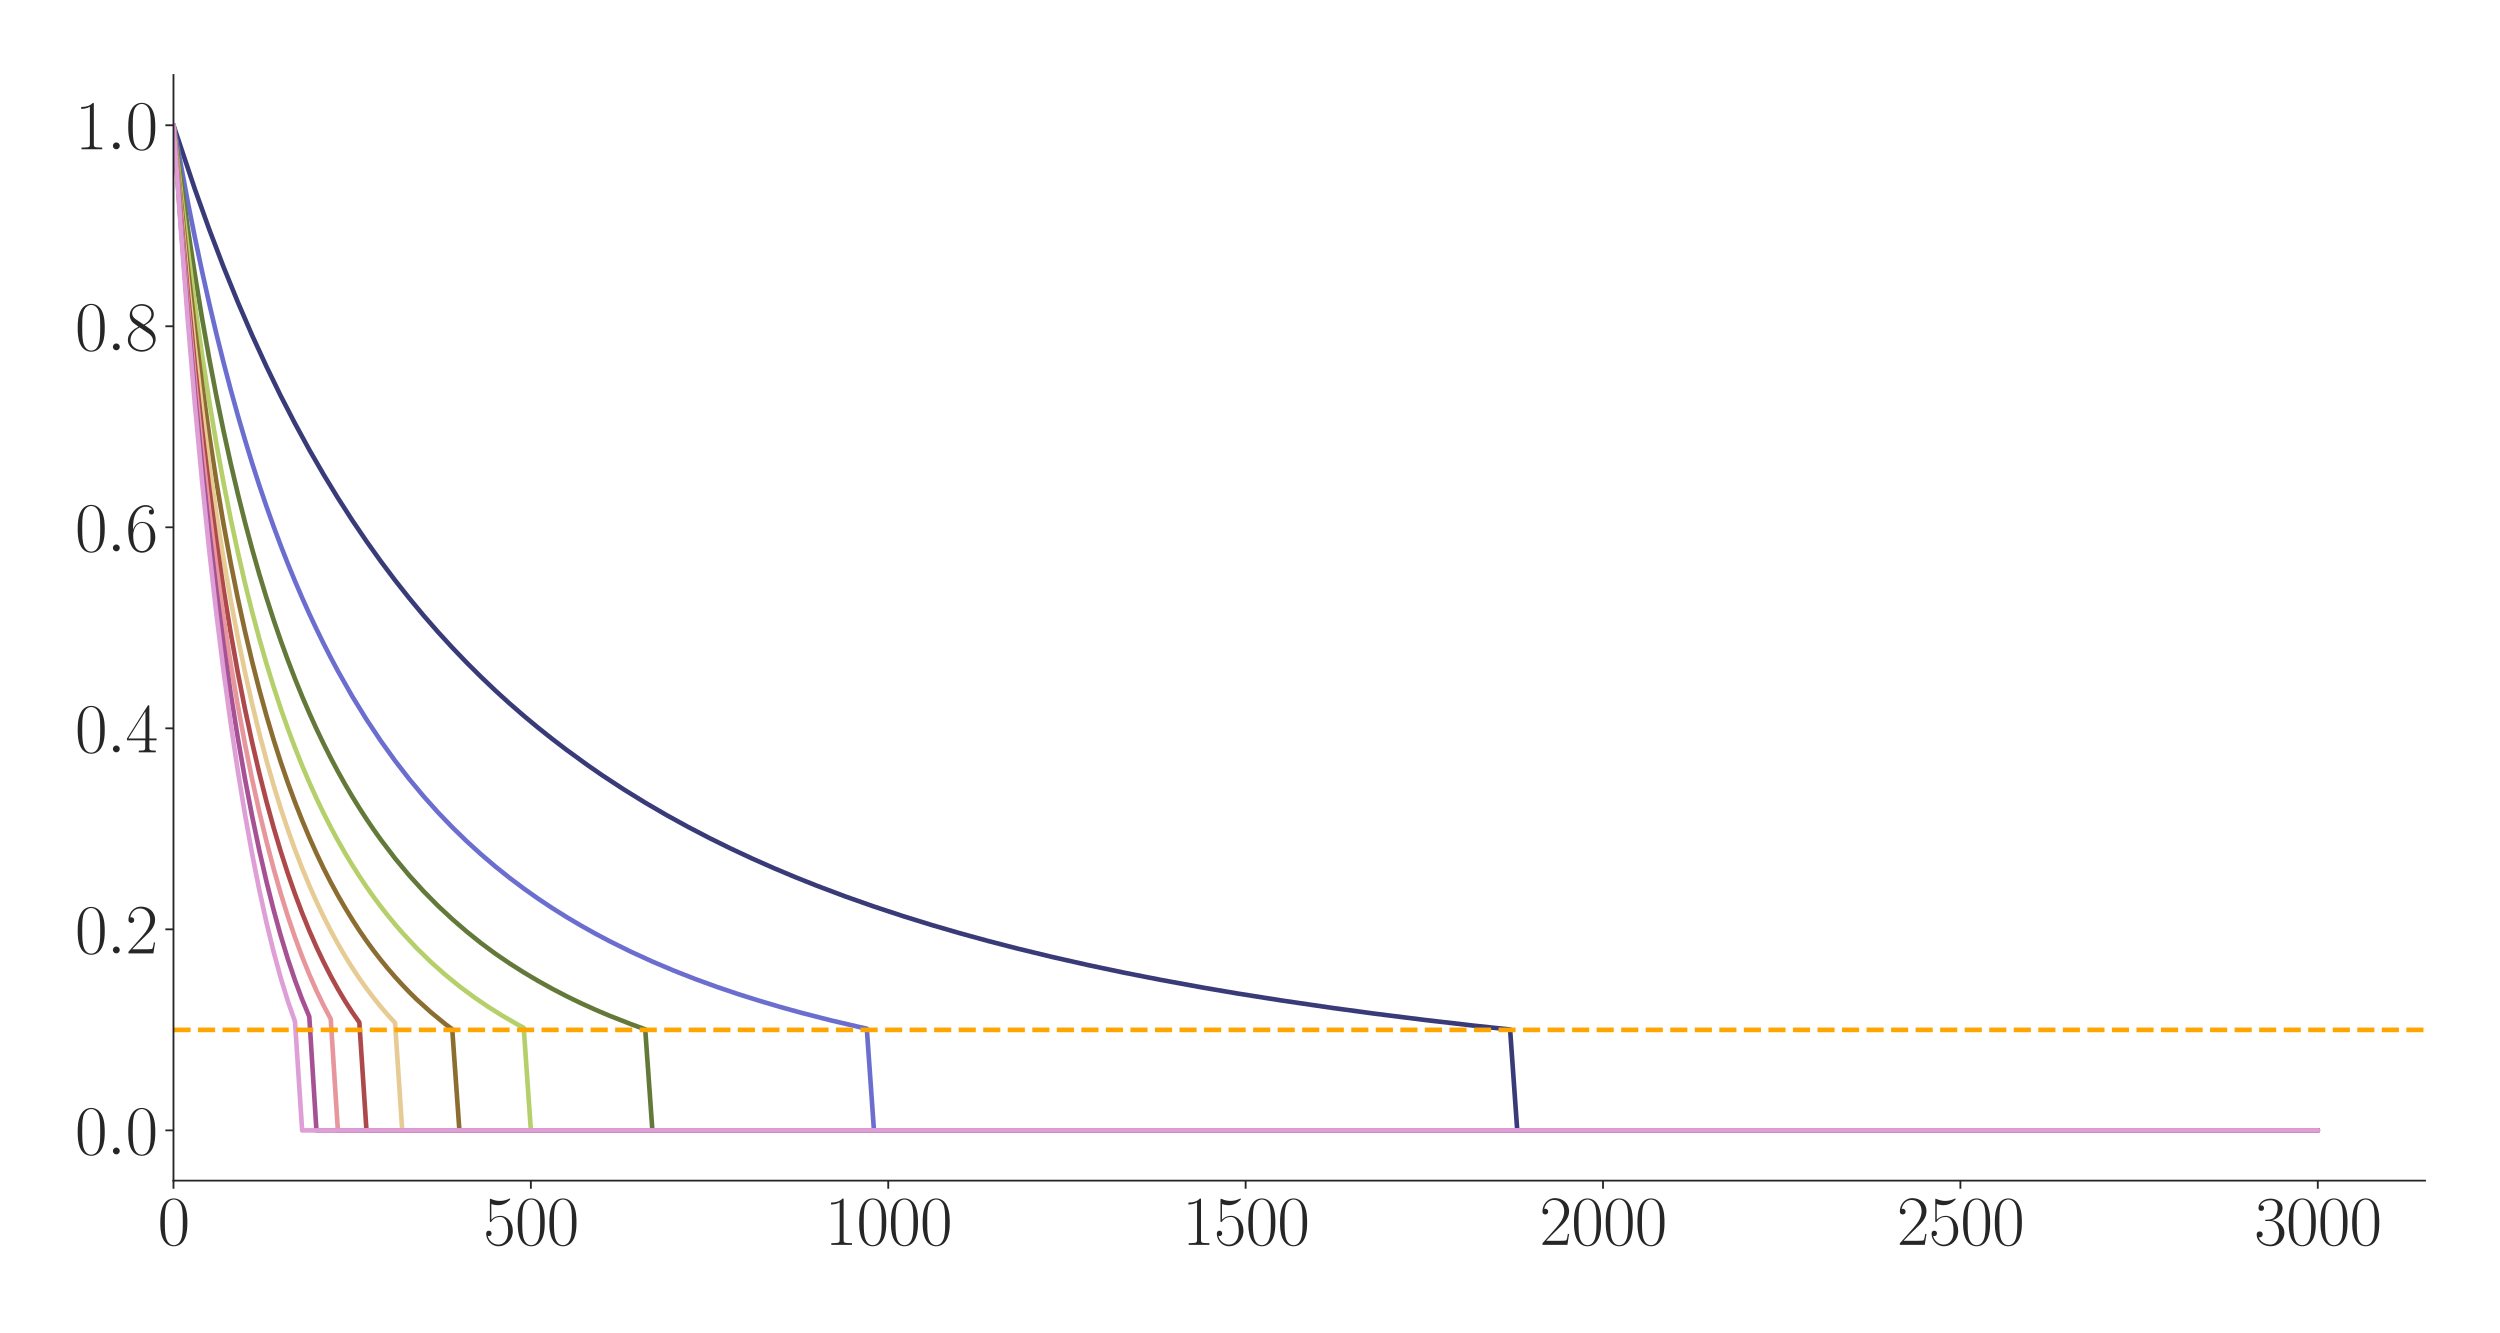 <?xml version="1.0" encoding="utf-8" standalone="no"?>
<!DOCTYPE svg PUBLIC "-//W3C//DTD SVG 1.1//EN"
  "http://www.w3.org/Graphics/SVG/1.1/DTD/svg11.dtd">
<svg xmlns:xlink="http://www.w3.org/1999/xlink" width="1080pt" height="576pt" viewBox="0 0 1080 576" xmlns="http://www.w3.org/2000/svg" version="1.1">
 <defs>
  <style type="text/css">*{stroke-linejoin: round; stroke-linecap: butt}</style>
 </defs>
 <g id="figure_1">
  <g id="patch_1">
   <path d="M 0 576 
L 1080 576 
L 1080 0 
L 0 0 
z
" style="fill: #ffffff"/>
  </g>
  <g id="axes_1">
   <g id="patch_2">
    <path d="M 74.943 510.031 
L 1047.6 510.031 
L 1047.6 32.4 
L 74.943 32.4 
z
" style="fill: #ffffff"/>
   </g>
   <g id="matplotlib.axis_1">
    <g id="xtick_1">
     <g id="line2d_1">
      <defs>
       <path id="m991da9f86f" d="M 0 0 
L 0 3.5 
" style="stroke: #262626; stroke-width: 0.8"/>
      </defs>
      <g>
       <use xlink:href="#m991da9f86f" x="74.943" y="510.031" style="fill: #262626; stroke: #262626; stroke-width: 0.8"/>
      </g>
     </g>
     <g id="text_1">
      <!-- $\mathdefault{0}$ -->
      <g style="fill: #262626" transform="translate(68.09 537.787) scale(0.3 -0.3)">
       <defs>
        <path id="CMR17-30" d="M 2688 2025 
C 2688 2416 2682 3080 2413 3591 
C 2176 4039 1798 4198 1466 4198 
C 1158 4198 768 4058 525 3597 
C 269 3118 243 2524 243 2025 
C 243 1661 250 1106 448 619 
C 723 -39 1216 -128 1466 -128 
C 1760 -128 2208 -7 2470 600 
C 2662 1042 2688 1559 2688 2025 
z
M 1466 -26 
C 1056 -26 813 325 723 812 
C 653 1188 653 1738 653 2096 
C 653 2588 653 2997 736 3387 
C 858 3929 1216 4096 1466 4096 
C 1728 4096 2067 3923 2189 3400 
C 2272 3036 2278 2607 2278 2096 
C 2278 1680 2278 1169 2202 792 
C 2067 95 1690 -26 1466 -26 
z
" transform="scale(0.016)"/>
       </defs>
       <use xlink:href="#CMR17-30" transform="scale(0.996)"/>
      </g>
     </g>
    </g>
    <g id="xtick_2">
     <g id="line2d_2">
      <g>
       <use xlink:href="#m991da9f86f" x="229.333" y="510.031" style="fill: #262626; stroke: #262626; stroke-width: 0.8"/>
      </g>
     </g>
     <g id="text_2">
      <!-- $\mathdefault{500}$ -->
      <g style="fill: #262626" transform="translate(208.773 537.787) scale(0.3 -0.3)">
       <defs>
        <path id="CMR17-35" d="M 730 3692 
C 794 3666 1056 3584 1325 3584 
C 1920 3584 2246 3911 2432 4100 
C 2432 4157 2432 4192 2394 4192 
C 2387 4192 2374 4192 2323 4163 
C 2099 4058 1837 3973 1517 3973 
C 1325 3973 1037 3999 723 4139 
C 653 4171 640 4171 634 4171 
C 602 4171 595 4164 595 4037 
L 595 2203 
C 595 2089 595 2057 659 2057 
C 691 2057 704 2070 736 2114 
C 941 2401 1222 2522 1542 2522 
C 1766 2522 2246 2382 2246 1289 
C 2246 1085 2246 715 2054 421 
C 1894 159 1645 25 1370 25 
C 947 25 518 320 403 814 
C 429 807 480 795 506 795 
C 589 795 749 840 749 1038 
C 749 1210 627 1280 506 1280 
C 358 1280 262 1190 262 1011 
C 262 454 704 -128 1382 -128 
C 2042 -128 2669 440 2669 1264 
C 2669 2030 2170 2624 1549 2624 
C 1222 2624 947 2503 730 2274 
L 730 3692 
z
" transform="scale(0.016)"/>
       </defs>
       <use xlink:href="#CMR17-35" transform="scale(0.996)"/>
       <use xlink:href="#CMR17-30" transform="translate(45.69 0) scale(0.996)"/>
       <use xlink:href="#CMR17-30" transform="translate(91.381 0) scale(0.996)"/>
      </g>
     </g>
    </g>
    <g id="xtick_3">
     <g id="line2d_3">
      <g>
       <use xlink:href="#m991da9f86f" x="383.723" y="510.031" style="fill: #262626; stroke: #262626; stroke-width: 0.8"/>
      </g>
     </g>
     <g id="text_3">
      <!-- $\mathdefault{1000}$ -->
      <g style="fill: #262626" transform="translate(356.309 537.787) scale(0.3 -0.3)">
       <defs>
        <path id="CMR17-31" d="M 1702 4058 
C 1702 4192 1696 4192 1606 4192 
C 1357 3916 979 3827 621 3827 
C 602 3827 570 3827 563 3808 
C 557 3795 557 3782 557 3648 
C 755 3648 1088 3686 1344 3839 
L 1344 461 
C 1344 236 1331 160 781 160 
L 589 160 
L 589 0 
C 896 0 1216 0 1523 0 
C 1830 0 2150 0 2458 0 
L 2458 160 
L 2266 160 
C 1715 160 1702 230 1702 458 
L 1702 4058 
z
" transform="scale(0.016)"/>
       </defs>
       <use xlink:href="#CMR17-31" transform="scale(0.996)"/>
       <use xlink:href="#CMR17-30" transform="translate(45.69 0) scale(0.996)"/>
       <use xlink:href="#CMR17-30" transform="translate(91.381 0) scale(0.996)"/>
       <use xlink:href="#CMR17-30" transform="translate(137.071 0) scale(0.996)"/>
      </g>
     </g>
    </g>
    <g id="xtick_4">
     <g id="line2d_4">
      <g>
       <use xlink:href="#m991da9f86f" x="538.113" y="510.031" style="fill: #262626; stroke: #262626; stroke-width: 0.8"/>
      </g>
     </g>
     <g id="text_4">
      <!-- $\mathdefault{1500}$ -->
      <g style="fill: #262626" transform="translate(510.699 537.787) scale(0.3 -0.3)">
       <use xlink:href="#CMR17-31" transform="scale(0.996)"/>
       <use xlink:href="#CMR17-35" transform="translate(45.69 0) scale(0.996)"/>
       <use xlink:href="#CMR17-30" transform="translate(91.381 0) scale(0.996)"/>
       <use xlink:href="#CMR17-30" transform="translate(137.071 0) scale(0.996)"/>
      </g>
     </g>
    </g>
    <g id="xtick_5">
     <g id="line2d_5">
      <g>
       <use xlink:href="#m991da9f86f" x="692.503" y="510.031" style="fill: #262626; stroke: #262626; stroke-width: 0.8"/>
      </g>
     </g>
     <g id="text_5">
      <!-- $\mathdefault{2000}$ -->
      <g style="fill: #262626" transform="translate(665.089 537.787) scale(0.3 -0.3)">
       <defs>
        <path id="CMR17-32" d="M 2669 989 
L 2554 989 
C 2490 536 2438 459 2413 420 
C 2381 369 1920 369 1830 369 
L 602 369 
C 832 619 1280 1072 1824 1597 
C 2214 1967 2669 2402 2669 3035 
C 2669 3790 2067 4224 1395 4224 
C 691 4224 262 3604 262 3030 
C 262 2780 448 2748 525 2748 
C 589 2748 781 2787 781 3010 
C 781 3207 614 3264 525 3264 
C 486 3264 448 3258 422 3245 
C 544 3790 915 4058 1306 4058 
C 1862 4058 2227 3617 2227 3035 
C 2227 2479 1901 2000 1536 1584 
L 262 146 
L 262 0 
L 2515 0 
L 2669 989 
z
" transform="scale(0.016)"/>
       </defs>
       <use xlink:href="#CMR17-32" transform="scale(0.996)"/>
       <use xlink:href="#CMR17-30" transform="translate(45.69 0) scale(0.996)"/>
       <use xlink:href="#CMR17-30" transform="translate(91.381 0) scale(0.996)"/>
       <use xlink:href="#CMR17-30" transform="translate(137.071 0) scale(0.996)"/>
      </g>
     </g>
    </g>
    <g id="xtick_6">
     <g id="line2d_6">
      <g>
       <use xlink:href="#m991da9f86f" x="846.893" y="510.031" style="fill: #262626; stroke: #262626; stroke-width: 0.8"/>
      </g>
     </g>
     <g id="text_6">
      <!-- $\mathdefault{2500}$ -->
      <g style="fill: #262626" transform="translate(819.479 537.787) scale(0.3 -0.3)">
       <use xlink:href="#CMR17-32" transform="scale(0.996)"/>
       <use xlink:href="#CMR17-35" transform="translate(45.69 0) scale(0.996)"/>
       <use xlink:href="#CMR17-30" transform="translate(91.381 0) scale(0.996)"/>
       <use xlink:href="#CMR17-30" transform="translate(137.071 0) scale(0.996)"/>
      </g>
     </g>
    </g>
    <g id="xtick_7">
     <g id="line2d_7">
      <g>
       <use xlink:href="#m991da9f86f" x="1001.283" y="510.031" style="fill: #262626; stroke: #262626; stroke-width: 0.8"/>
      </g>
     </g>
     <g id="text_7">
      <!-- $\mathdefault{3000}$ -->
      <g style="fill: #262626" transform="translate(973.869 537.787) scale(0.3 -0.3)">
       <defs>
        <path id="CMR17-33" d="M 1414 2157 
C 1984 2157 2234 1662 2234 1090 
C 2234 320 1824 25 1453 25 
C 1114 25 563 194 390 693 
C 422 680 454 680 486 680 
C 640 680 755 782 755 948 
C 755 1133 614 1216 486 1216 
C 378 1216 211 1165 211 926 
C 211 335 787 -128 1466 -128 
C 2176 -128 2720 430 2720 1085 
C 2720 1707 2208 2157 1600 2227 
C 2086 2328 2554 2756 2554 3329 
C 2554 3820 2048 4179 1472 4179 
C 890 4179 378 3829 378 3329 
C 378 3110 544 3072 627 3072 
C 762 3072 877 3155 877 3321 
C 877 3486 762 3569 627 3569 
C 602 3569 570 3569 544 3557 
C 730 3959 1235 4032 1459 4032 
C 1683 4032 2106 3925 2106 3320 
C 2106 3143 2080 2828 1862 2550 
C 1670 2304 1453 2304 1242 2284 
C 1210 2284 1062 2269 1037 2269 
C 992 2263 966 2257 966 2208 
C 966 2163 973 2157 1101 2157 
L 1414 2157 
z
" transform="scale(0.016)"/>
       </defs>
       <use xlink:href="#CMR17-33" transform="scale(0.996)"/>
       <use xlink:href="#CMR17-30" transform="translate(45.69 0) scale(0.996)"/>
       <use xlink:href="#CMR17-30" transform="translate(91.381 0) scale(0.996)"/>
       <use xlink:href="#CMR17-30" transform="translate(137.071 0) scale(0.996)"/>
      </g>
     </g>
    </g>
   </g>
   <g id="matplotlib.axis_2">
    <g id="ytick_1">
     <g id="line2d_8">
      <defs>
       <path id="m19966623b6" d="M 0 0 
L -3.5 0 
" style="stroke: #262626; stroke-width: 0.8"/>
      </defs>
      <g>
       <use xlink:href="#m19966623b6" x="74.943" y="488.321" style="fill: #262626; stroke: #262626; stroke-width: 0.8"/>
      </g>
     </g>
     <g id="text_8">
      <!-- $\mathdefault{0.0}$ -->
      <g style="fill: #262626" transform="translate(32.4 498.698) scale(0.3 -0.3)">
       <defs>
        <path id="CMMI12-3a" d="M 1178 307 
C 1178 492 1024 619 870 619 
C 685 619 557 466 557 313 
C 557 128 710 0 864 0 
C 1050 0 1178 153 1178 307 
z
" transform="scale(0.016)"/>
       </defs>
       <use xlink:href="#CMR17-30" transform="scale(0.996)"/>
       <use xlink:href="#CMMI12-3a" transform="translate(45.69 0) scale(0.996)"/>
       <use xlink:href="#CMR17-30" transform="translate(72.788 0) scale(0.996)"/>
      </g>
     </g>
    </g>
    <g id="ytick_2">
     <g id="line2d_9">
      <g>
       <use xlink:href="#m19966623b6" x="74.943" y="401.479" style="fill: #262626; stroke: #262626; stroke-width: 0.8"/>
      </g>
     </g>
     <g id="text_9">
      <!-- $\mathdefault{0.2}$ -->
      <g style="fill: #262626" transform="translate(32.4 411.856) scale(0.3 -0.3)">
       <use xlink:href="#CMR17-30" transform="scale(0.996)"/>
       <use xlink:href="#CMMI12-3a" transform="translate(45.69 0) scale(0.996)"/>
       <use xlink:href="#CMR17-32" transform="translate(72.788 0) scale(0.996)"/>
      </g>
     </g>
    </g>
    <g id="ytick_3">
     <g id="line2d_10">
      <g>
       <use xlink:href="#m19966623b6" x="74.943" y="314.637" style="fill: #262626; stroke: #262626; stroke-width: 0.8"/>
      </g>
     </g>
     <g id="text_10">
      <!-- $\mathdefault{0.4}$ -->
      <g style="fill: #262626" transform="translate(32.4 325.014) scale(0.3 -0.3)">
       <defs>
        <path id="CMR17-34" d="M 2150 4122 
C 2150 4256 2144 4256 2029 4256 
L 128 1254 
L 128 1088 
L 1779 1088 
L 1779 457 
C 1779 224 1766 160 1318 160 
L 1197 160 
L 1197 0 
C 1402 0 1747 0 1965 0 
C 2182 0 2528 0 2733 0 
L 2733 160 
L 2611 160 
C 2163 160 2150 224 2150 457 
L 2150 1088 
L 2803 1088 
L 2803 1254 
L 2150 1254 
L 2150 4122 
z
M 1798 3703 
L 1798 1254 
L 256 1254 
L 1798 3703 
z
" transform="scale(0.016)"/>
       </defs>
       <use xlink:href="#CMR17-30" transform="scale(0.996)"/>
       <use xlink:href="#CMMI12-3a" transform="translate(45.69 0) scale(0.996)"/>
       <use xlink:href="#CMR17-34" transform="translate(72.788 0) scale(0.996)"/>
      </g>
     </g>
    </g>
    <g id="ytick_4">
     <g id="line2d_11">
      <g>
       <use xlink:href="#m19966623b6" x="74.943" y="227.795" style="fill: #262626; stroke: #262626; stroke-width: 0.8"/>
      </g>
     </g>
     <g id="text_11">
      <!-- $\mathdefault{0.6}$ -->
      <g style="fill: #262626" transform="translate(32.4 238.172) scale(0.3 -0.3)">
       <defs>
        <path id="CMR17-36" d="M 678 2176 
C 678 3690 1395 4032 1811 4032 
C 1946 4032 2272 4009 2400 3776 
C 2298 3776 2106 3776 2106 3553 
C 2106 3381 2246 3323 2336 3323 
C 2394 3323 2566 3348 2566 3560 
C 2566 3954 2246 4179 1805 4179 
C 1043 4179 243 3390 243 1984 
C 243 253 966 -128 1478 -128 
C 2099 -128 2688 427 2688 1283 
C 2688 2081 2170 2662 1517 2662 
C 1126 2662 838 2407 678 1960 
L 678 2176 
z
M 1478 25 
C 691 25 691 1200 691 1436 
C 691 1896 909 2560 1504 2560 
C 1613 2560 1926 2560 2138 2120 
C 2253 1870 2253 1609 2253 1289 
C 2253 944 2253 690 2118 434 
C 1978 171 1773 25 1478 25 
z
" transform="scale(0.016)"/>
       </defs>
       <use xlink:href="#CMR17-30" transform="scale(0.996)"/>
       <use xlink:href="#CMMI12-3a" transform="translate(45.69 0) scale(0.996)"/>
       <use xlink:href="#CMR17-36" transform="translate(72.788 0) scale(0.996)"/>
      </g>
     </g>
    </g>
    <g id="ytick_5">
     <g id="line2d_12">
      <g>
       <use xlink:href="#m19966623b6" x="74.943" y="140.953" style="fill: #262626; stroke: #262626; stroke-width: 0.8"/>
      </g>
     </g>
     <g id="text_12">
      <!-- $\mathdefault{0.8}$ -->
      <g style="fill: #262626" transform="translate(32.4 151.33) scale(0.3 -0.3)">
       <defs>
        <path id="CMR17-38" d="M 1741 2264 
C 2144 2467 2554 2773 2554 3263 
C 2554 3841 1990 4179 1472 4179 
C 890 4179 378 3759 378 3180 
C 378 3021 416 2747 666 2505 
C 730 2442 998 2251 1171 2130 
C 883 1983 211 1634 211 934 
C 211 279 838 -128 1459 -128 
C 2144 -128 2720 362 2720 1010 
C 2720 1590 2330 1857 2074 2029 
L 1741 2264 
z
M 902 2822 
C 851 2854 595 3051 595 3351 
C 595 3739 998 4032 1459 4032 
C 1965 4032 2336 3676 2336 3262 
C 2336 2669 1670 2331 1638 2331 
C 1632 2331 1626 2331 1574 2370 
L 902 2822 
z
M 2080 1519 
C 2176 1449 2483 1240 2483 851 
C 2483 381 2010 25 1472 25 
C 890 25 448 438 448 940 
C 448 1443 838 1862 1280 2060 
L 2080 1519 
z
" transform="scale(0.016)"/>
       </defs>
       <use xlink:href="#CMR17-30" transform="scale(0.996)"/>
       <use xlink:href="#CMMI12-3a" transform="translate(45.69 0) scale(0.996)"/>
       <use xlink:href="#CMR17-38" transform="translate(72.788 0) scale(0.996)"/>
      </g>
     </g>
    </g>
    <g id="ytick_6">
     <g id="line2d_13">
      <g>
       <use xlink:href="#m19966623b6" x="74.943" y="54.111" style="fill: #262626; stroke: #262626; stroke-width: 0.8"/>
      </g>
     </g>
     <g id="text_13">
      <!-- $\mathdefault{1.0}$ -->
      <g style="fill: #262626" transform="translate(32.4 64.488) scale(0.3 -0.3)">
       <use xlink:href="#CMR17-31" transform="scale(0.996)"/>
       <use xlink:href="#CMMI12-3a" transform="translate(45.69 0) scale(0.996)"/>
       <use xlink:href="#CMR17-30" transform="translate(72.788 0) scale(0.996)"/>
      </g>
     </g>
    </g>
   </g>
   <g id="line2d_14">
    <path d="M 74.943 54.111 
L 84.207 81.789 
L 90.382 99.073 
L 96.558 115.293 
L 102.734 130.501 
L 108.909 144.829 
L 115.085 158.277 
L 121.26 170.994 
L 127.436 182.962 
L 133.612 194.291 
L 139.787 204.976 
L 145.963 215.108 
L 152.138 224.71 
L 158.314 233.819 
L 164.49 242.464 
L 170.665 250.676 
L 176.841 258.481 
L 183.016 265.911 
L 189.192 272.995 
L 195.368 279.751 
L 201.543 286.189 
L 207.719 292.341 
L 213.894 298.23 
L 220.07 303.844 
L 226.246 309.205 
L 232.421 314.334 
L 238.597 319.248 
L 244.772 323.96 
L 254.036 330.687 
L 260.211 334.962 
L 269.475 341.034 
L 278.738 346.755 
L 288.002 352.152 
L 297.265 357.245 
L 306.528 362.065 
L 315.792 366.63 
L 325.055 370.948 
L 334.319 375.046 
L 343.582 378.937 
L 352.845 382.629 
L 365.197 387.278 
L 377.548 391.625 
L 389.899 395.704 
L 402.25 399.534 
L 414.601 403.134 
L 426.952 406.523 
L 439.304 409.716 
L 454.743 413.456 
L 470.182 416.944 
L 485.621 420.197 
L 501.06 423.233 
L 519.586 426.628 
L 535.025 429.26 
L 553.552 432.189 
L 575.167 435.367 
L 593.694 437.881 
L 615.308 440.596 
L 636.923 443.105 
L 652.362 444.753 
L 655.45 488.321 
L 1001.283 488.321 
L 1001.283 488.321 
" clip-path="url(#p8e13b03644)" style="fill: none; stroke: #393b79; stroke-width: 2; stroke-linecap: round"/>
   </g>
   <g id="line2d_15">
    <path d="M 74.943 54.111 
L 81.119 87.162 
L 84.207 102.658 
L 87.295 117.284 
L 90.382 131.105 
L 93.47 144.178 
L 96.558 156.56 
L 99.646 168.29 
L 102.734 179.417 
L 105.821 189.993 
L 108.909 200.051 
L 111.997 209.611 
L 115.085 218.71 
L 118.173 227.377 
L 121.26 235.642 
L 124.348 243.531 
L 127.436 251.058 
L 130.524 258.254 
L 133.612 265.143 
L 136.699 271.724 
L 139.787 278.027 
L 142.875 284.072 
L 145.963 289.866 
L 152.138 300.749 
L 158.314 310.788 
L 164.49 320.063 
L 170.665 328.649 
L 176.841 336.619 
L 183.016 344.026 
L 189.192 350.921 
L 195.368 357.355 
L 201.543 363.364 
L 207.719 368.984 
L 213.894 374.252 
L 220.07 379.195 
L 226.246 383.832 
L 232.421 388.197 
L 238.597 392.308 
L 244.772 396.179 
L 250.948 399.837 
L 257.124 403.295 
L 263.299 406.568 
L 272.563 411.157 
L 281.826 415.393 
L 291.089 419.314 
L 300.353 422.946 
L 309.616 426.318 
L 318.88 429.448 
L 328.143 432.368 
L 337.406 435.105 
L 346.67 437.662 
L 359.021 440.819 
L 371.372 443.703 
L 374.46 444.385 
L 377.548 488.321 
L 1001.283 488.321 
L 1001.283 488.321 
" clip-path="url(#p8e13b03644)" style="fill: none; stroke: #6b6ecf; stroke-width: 2; stroke-linecap: round"/>
   </g>
   <g id="line2d_16">
    <path d="M 74.943 54.111 
L 81.119 98.563 
L 84.207 118.779 
L 87.295 137.507 
L 90.382 154.894 
L 93.47 171.065 
L 96.558 186.133 
L 99.646 200.175 
L 102.734 213.299 
L 105.821 225.614 
L 108.909 237.169 
L 111.997 247.993 
L 115.085 258.154 
L 118.173 267.707 
L 121.26 276.702 
L 124.348 285.195 
L 127.436 293.237 
L 130.524 300.852 
L 133.612 308.04 
L 136.699 314.857 
L 139.787 321.313 
L 142.875 327.443 
L 145.963 333.261 
L 149.051 338.787 
L 152.138 344.042 
L 155.226 349.044 
L 158.314 353.812 
L 161.402 358.36 
L 164.49 362.708 
L 170.665 370.833 
L 176.841 378.251 
L 183.016 385.053 
L 189.192 391.301 
L 195.368 397.059 
L 201.543 402.392 
L 207.719 407.359 
L 213.894 411.938 
L 220.07 416.148 
L 226.246 420.075 
L 232.421 423.739 
L 238.597 427.168 
L 244.772 430.371 
L 250.948 433.371 
L 257.124 436.171 
L 263.299 438.792 
L 272.563 442.427 
L 278.738 444.675 
L 281.826 488.321 
L 1001.283 488.321 
L 1001.283 488.321 
" clip-path="url(#p8e13b03644)" style="fill: none; stroke: #637939; stroke-width: 2; stroke-linecap: round"/>
   </g>
   <g id="line2d_17">
    <path d="M 74.943 54.111 
L 78.031 81.564 
L 81.119 107.699 
L 84.207 131.522 
L 87.295 153.301 
L 90.382 173.262 
L 93.47 191.61 
L 96.558 208.502 
L 99.646 224.09 
L 102.734 238.517 
L 105.821 251.892 
L 108.909 264.304 
L 111.997 275.846 
L 115.085 286.599 
L 118.173 296.633 
L 121.26 306.019 
L 124.348 314.8 
L 127.436 323.031 
L 130.524 330.756 
L 133.612 338.022 
L 136.699 344.863 
L 139.787 351.308 
L 142.875 357.381 
L 145.963 363.109 
L 149.051 368.52 
L 152.138 373.642 
L 155.226 378.503 
L 158.314 383.115 
L 161.402 387.482 
L 164.49 391.63 
L 167.577 395.572 
L 170.665 399.317 
L 173.753 402.885 
L 179.929 409.517 
L 186.104 415.55 
L 192.28 421.048 
L 198.455 426.071 
L 204.631 430.67 
L 210.807 434.891 
L 216.982 438.77 
L 223.158 442.339 
L 226.246 444.019 
L 229.333 488.321 
L 1001.283 488.321 
L 1001.283 488.321 
" clip-path="url(#p8e13b03644)" style="fill: none; stroke: #b5cf6b; stroke-width: 2; stroke-linecap: round"/>
   </g>
   <g id="line2d_18">
    <path d="M 74.943 54.111 
L 78.031 85.566 
L 81.119 115.148 
L 84.207 141.848 
L 87.295 166.03 
L 90.382 188.002 
L 93.47 208.039 
L 96.558 226.341 
L 99.646 243.112 
L 102.734 258.524 
L 105.821 272.712 
L 108.909 285.793 
L 111.997 297.883 
L 115.085 309.088 
L 118.173 319.497 
L 121.26 329.171 
L 124.348 338.172 
L 127.436 346.559 
L 130.524 354.401 
L 133.612 361.755 
L 136.699 368.646 
L 139.787 375.106 
L 142.875 381.148 
L 145.963 386.813 
L 149.051 392.147 
L 152.138 397.191 
L 155.226 401.971 
L 158.314 406.459 
L 161.402 410.684 
L 164.49 414.671 
L 167.577 418.449 
L 170.665 422.029 
L 173.753 425.411 
L 176.841 428.624 
L 179.929 431.674 
L 186.104 437.256 
L 192.28 442.328 
L 195.368 444.665 
L 198.455 488.321 
L 1001.283 488.321 
L 1001.283 488.321 
" clip-path="url(#p8e13b03644)" style="fill: none; stroke: #8c6d31; stroke-width: 2; stroke-linecap: round"/>
   </g>
   <g id="line2d_19">
    <path d="M 74.943 54.111 
L 78.031 88.887 
L 81.119 121.32 
L 84.207 150.414 
L 87.295 176.612 
L 90.382 200.289 
L 93.47 221.774 
L 96.558 241.296 
L 99.646 259.116 
L 102.734 275.413 
L 105.821 290.343 
L 108.909 304.068 
L 111.997 316.724 
L 115.085 328.398 
L 118.173 339.189 
L 121.26 349.184 
L 124.348 358.454 
L 127.436 367.063 
L 130.524 375.071 
L 133.612 382.533 
L 136.699 389.488 
L 139.787 395.979 
L 142.875 402.044 
L 145.963 407.719 
L 149.051 413.027 
L 152.138 417.999 
L 155.226 422.645 
L 158.314 426.986 
L 161.402 431.082 
L 164.49 434.925 
L 167.577 438.52 
L 170.665 441.87 
L 173.753 488.321 
L 1001.283 488.321 
L 1001.283 488.321 
" clip-path="url(#p8e13b03644)" style="fill: none; stroke: #e7cb94; stroke-width: 2; stroke-linecap: round"/>
   </g>
   <g id="line2d_20">
    <path d="M 74.943 54.111 
L 78.031 91.667 
L 81.119 126.523 
L 84.207 157.696 
L 87.295 185.693 
L 90.382 210.924 
L 93.47 233.752 
L 96.558 254.476 
L 99.646 273.334 
L 102.734 290.54 
L 105.821 306.251 
L 108.909 320.707 
L 111.997 333.957 
L 115.085 346.16 
L 118.173 357.407 
L 121.26 367.783 
L 124.348 377.374 
L 127.436 386.235 
L 130.524 394.434 
L 133.612 402.044 
L 136.699 409.092 
L 139.787 415.604 
L 142.875 421.647 
L 145.963 427.254 
L 149.051 432.453 
L 152.138 437.244 
L 155.226 441.676 
L 158.314 488.321 
L 1001.283 488.321 
L 1001.283 488.321 
" clip-path="url(#p8e13b03644)" style="fill: none; stroke: #ad494a; stroke-width: 2; stroke-linecap: round"/>
   </g>
   <g id="line2d_21">
    <path d="M 74.943 54.111 
L 78.031 94.022 
L 81.119 130.987 
L 84.207 164.04 
L 87.295 193.719 
L 90.382 220.47 
L 93.47 244.66 
L 96.558 266.606 
L 99.646 286.569 
L 102.734 304.77 
L 105.821 321.399 
L 108.909 336.619 
L 111.997 350.572 
L 115.085 363.377 
L 118.173 375.135 
L 121.26 385.941 
L 124.348 395.862 
L 127.436 404.959 
L 130.524 413.31 
L 133.612 420.966 
L 136.699 427.971 
L 139.787 434.37 
L 142.875 440.203 
L 145.963 488.321 
L 1001.283 488.321 
L 1001.283 488.321 
" clip-path="url(#p8e13b03644)" style="fill: none; stroke: #e7969c; stroke-width: 2; stroke-linecap: round"/>
   </g>
   <g id="line2d_22">
    <path d="M 74.943 54.111 
L 78.031 96.038 
L 81.119 134.891 
L 84.207 169.709 
L 87.295 201.04 
L 90.382 229.332 
L 93.47 254.96 
L 96.558 278.241 
L 99.646 299.435 
L 102.734 318.772 
L 105.821 336.426 
L 108.909 352.54 
L 111.997 367.265 
L 115.085 380.715 
L 118.173 392.987 
L 121.26 404.158 
L 124.348 414.299 
L 127.436 423.476 
L 130.524 431.759 
L 133.612 439.192 
L 136.699 488.321 
L 1001.283 488.321 
L 1001.283 488.321 
" clip-path="url(#p8e13b03644)" style="fill: none; stroke: #a55194; stroke-width: 2; stroke-linecap: round"/>
   </g>
   <g id="line2d_23">
    <path d="M 74.943 54.111 
L 78.031 97.783 
L 81.119 138.369 
L 84.207 174.897 
L 87.295 207.901 
L 90.382 237.819 
L 93.47 265.011 
L 96.558 289.776 
L 99.646 312.358 
L 102.734 332.959 
L 105.821 351.74 
L 108.909 368.85 
L 111.997 384.357 
L 115.085 398.428 
L 118.173 411.058 
L 121.26 422.4 
L 124.348 432.453 
L 127.436 441.323 
L 130.524 488.321 
L 1001.283 488.321 
L 1001.283 488.321 
" clip-path="url(#p8e13b03644)" style="fill: none; stroke: #de9ed6; stroke-width: 2; stroke-linecap: round"/>
   </g>
   <g id="line2d_24">
    <path d="M 74.943 444.9 
L 1047.6 444.9 
" clip-path="url(#p8e13b03644)" style="fill: none; stroke-dasharray: 7.4,3.2; stroke-dashoffset: 0; stroke: #ffa500; stroke-width: 2"/>
   </g>
   <g id="patch_3">
    <path d="M 74.943 510.031 
L 74.943 32.4 
" style="fill: none; stroke: #262626; stroke-width: 0.8; stroke-linejoin: miter; stroke-linecap: square"/>
   </g>
   <g id="patch_4">
    <path d="M 74.943 510.031 
L 1047.6 510.031 
" style="fill: none; stroke: #262626; stroke-width: 0.8; stroke-linejoin: miter; stroke-linecap: square"/>
   </g>
  </g>
 </g>
 <defs>
  <clipPath id="p8e13b03644">
   <rect x="74.943" y="32.4" width="972.657" height="477.631"/>
  </clipPath>
 </defs>
</svg>
